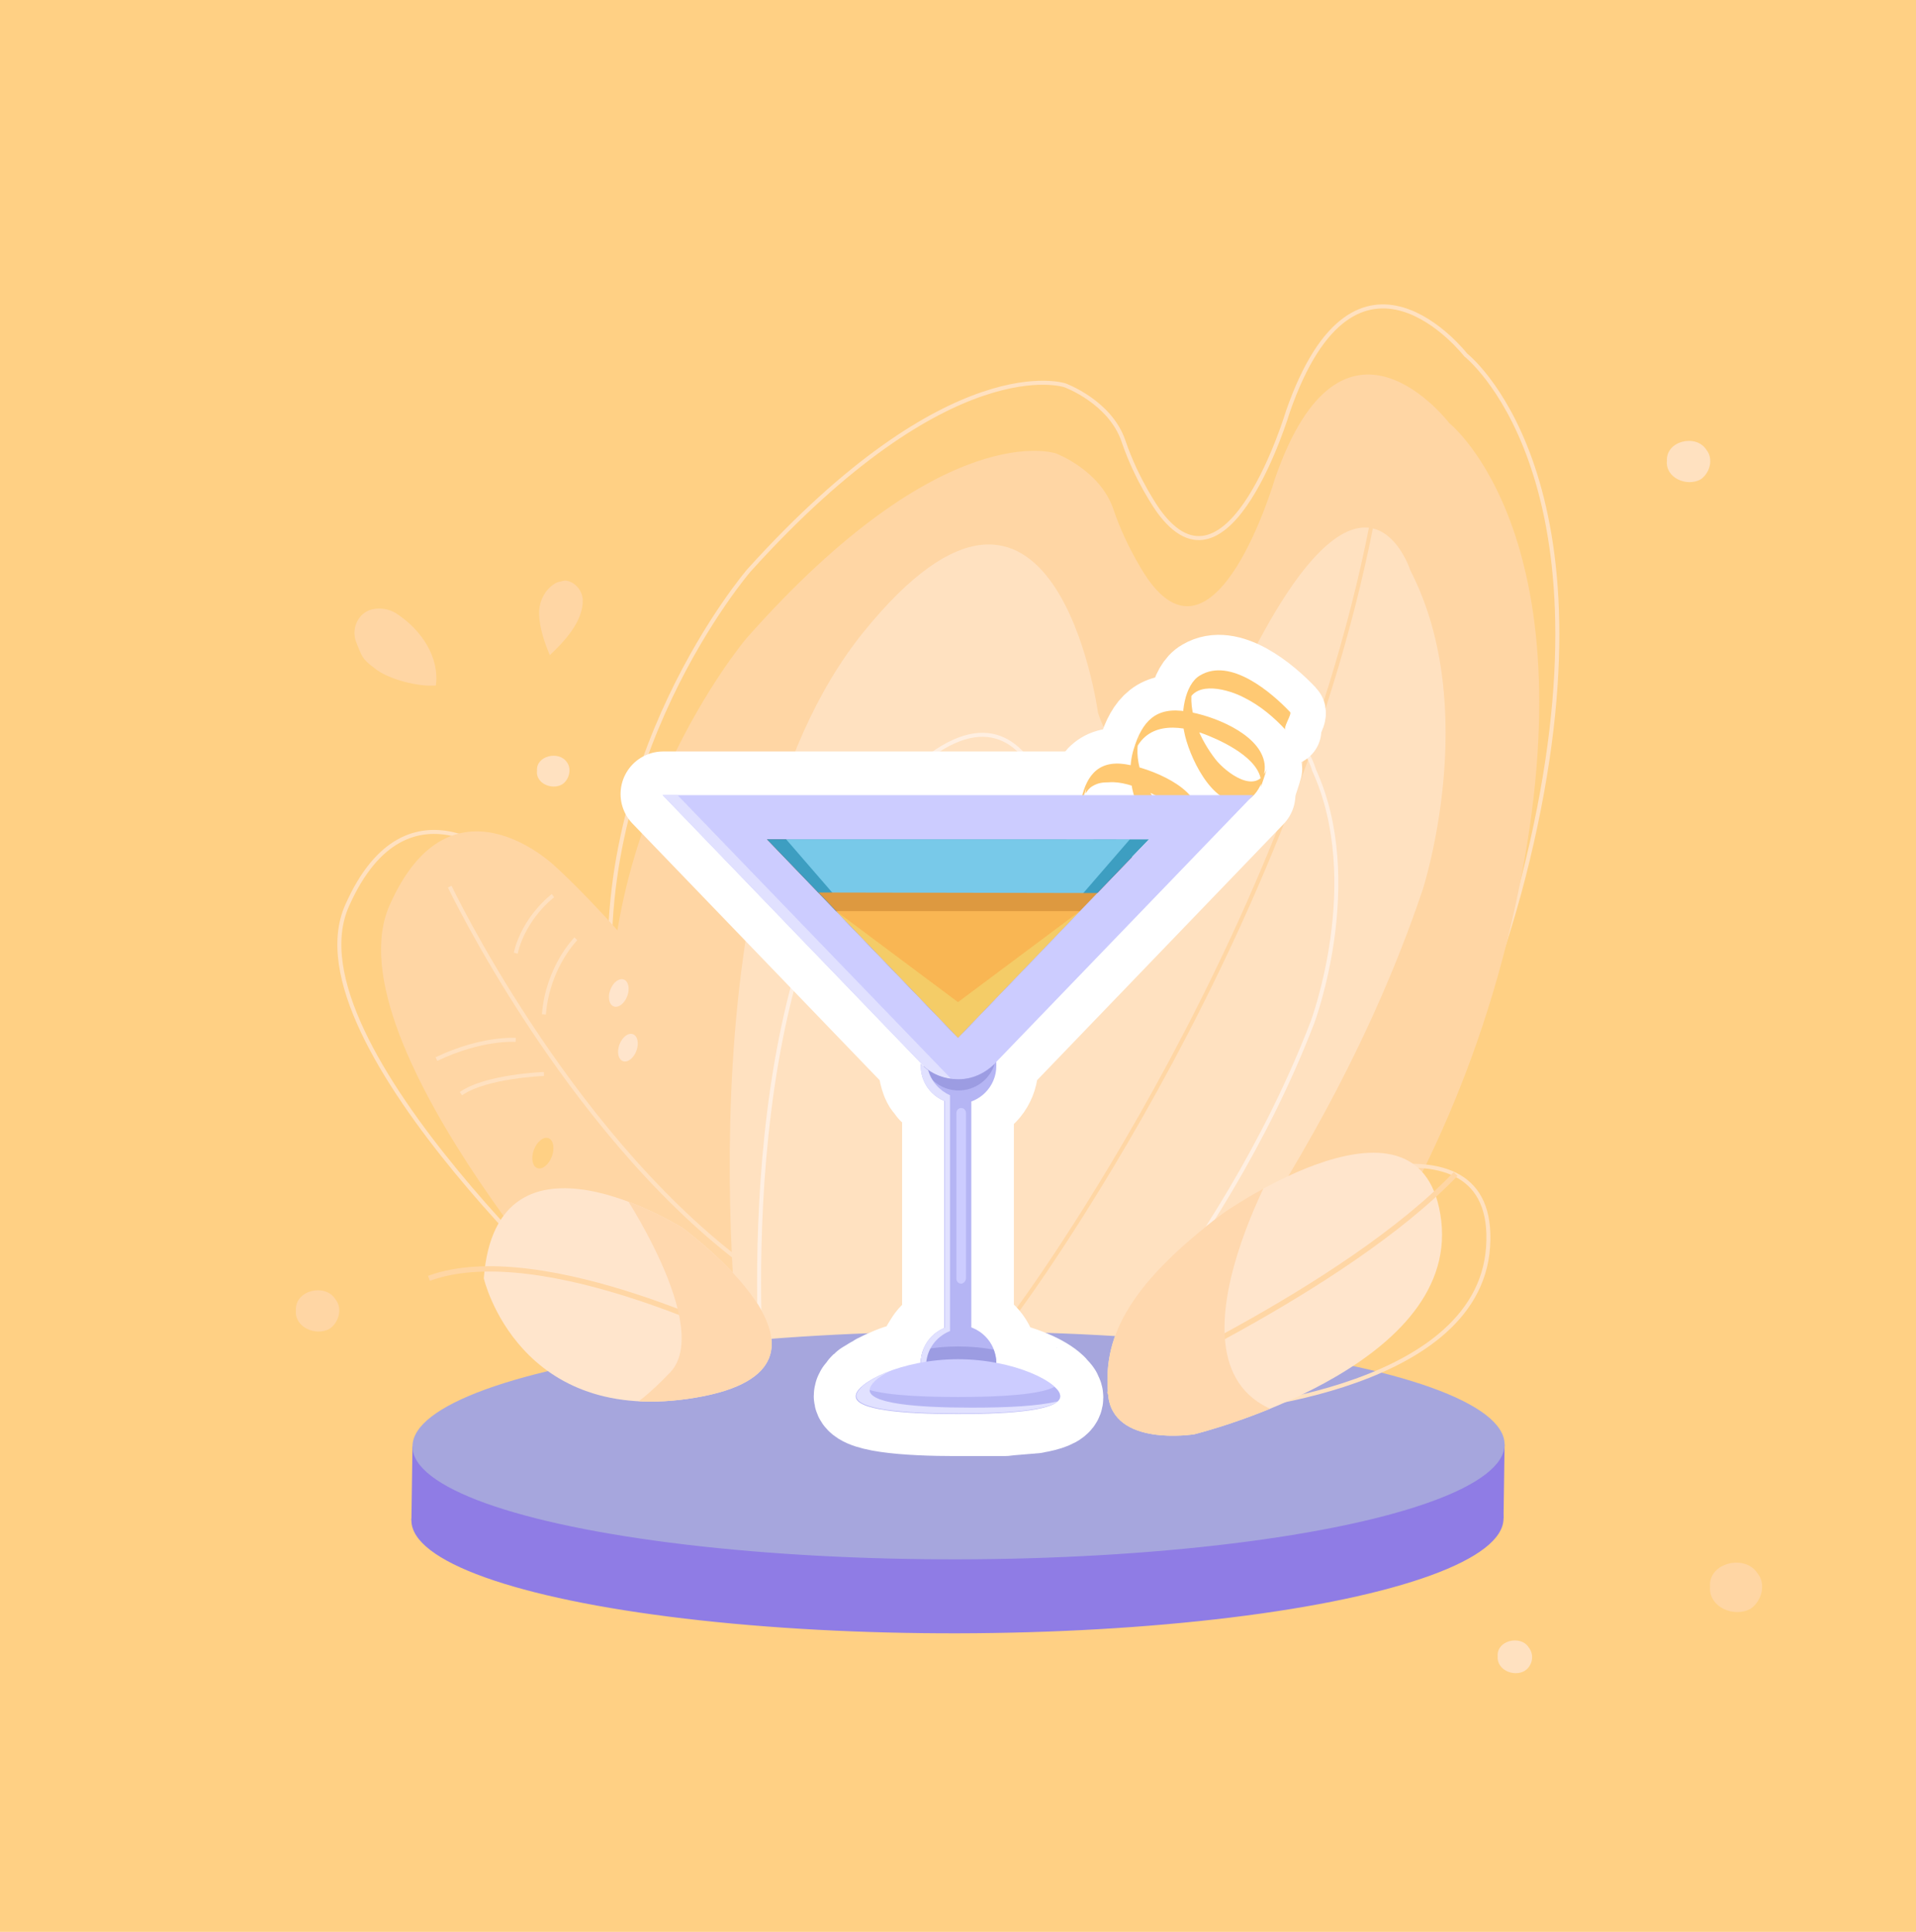 <?xml version="1.0" encoding="utf-8"?>
<!-- Generator: Adobe Illustrator 23.0.0, SVG Export Plug-In . SVG Version: 6.00 Build 0)  -->
<svg version="1.1" id="Capa_1" xmlns="http://www.w3.org/2000/svg" xmlns:xlink="http://www.w3.org/1999/xlink" x="0px" y="0px"
	 viewBox="0 0 360 363" style="enable-background:new 0 0 360 363;" xml:space="preserve">
<style type="text/css">
	.st0{fill:#FFD084;}
	.st1{fill:none;stroke:#FFE1C0;stroke-width:0.757;stroke-miterlimit:10;}
	.st2{fill:#FFD6A4;}
	.st3{fill:none;stroke:#FFE1C0;stroke-width:0.75;stroke-miterlimit:10;}
	.st4{fill:#FFE1C0;}
	.st5{fill:none;stroke:#FFD6A4;stroke-width:0.75;stroke-miterlimit:10;}
	.st6{fill:none;stroke:#FFEFE1;stroke-width:0.748;stroke-miterlimit:10;}
	.st7{fill:#8F7CE5;}
	.st8{fill:#A6A6DD;}
	.st9{fill:#FFE5CC;}
	.st10{fill:none;stroke:#FFD6A4;stroke-miterlimit:10;}
	.st11{clip-path:url(#SVGID_2_);fill:#FFD8AE;}
	.st12{clip-path:url(#SVGID_4_);fill:#FFD8AE;}
	.st13{fill:#220907;stroke:#FFFFFF;stroke-width:16;stroke-linejoin:round;stroke-miterlimit:10;}
	.st14{fill:none;stroke:#FFFFFF;stroke-width:13.338;stroke-linecap:round;stroke-linejoin:round;stroke-miterlimit:10;}
	.st15{fill:#FFC973;}
	.st16{fill:#3D9EC1;}
	.st17{fill:#78C9E9;}
	.st18{fill:#DD9940;}
	.st19{fill:#F9B653;}
	.st20{fill:#F4CC67;}
	.st21{fill:#CCCCFF;}
	.st22{fill:#E1E1FF;}
	.st23{fill:#B5B5F4;}
	.st24{fill:#9C9CE2;}
</style>
<g id="fondo">
	<g id="Rectángulo_556">
		<rect y="-0.1" class="st0" width="360" height="363.3"/>
		<rect x="0.5" y="0.4" class="st0" width="359" height="362.2"/>
	</g>
	<path class="st1" d="M228.1,263.3c0,0,44-35.1,59.7-104.9c15.8-69.8-12.4-91.7-12.4-91.7S254.9,40.3,242,77.3
		c0,0-11.1,37.2-24.4,18.6c0,0-4-5.6-6.5-13s-11-10.5-11-10.5s-21.4-7.3-59.4,34.8c0,0-30.9,35.9-25.5,83.1s10.5,56.8,10.5,56.8
		L228.1,263.3z"/>
	<path class="st2" d="M225.9,276.1c0,0,43.1-35.1,58.6-104.9s-12.2-91.7-12.2-91.7s-20.1-26.4-32.8,10.6c0,0-10.9,37.2-23.9,18.6
		c0,0-3.9-5.6-6.4-13s-10.8-10.5-10.8-10.5s-21-7.3-58.2,34.8c0,0-30.3,35.9-25,83.1s10.3,56.8,10.3,56.8L225.9,276.1z"/>
	<path class="st3" d="M114.9,250.6c0,0-61.2-54.4-49.7-80.4s30.9-7.5,30.9-7.5s25.7,22.6,47.9,63.9L114.9,250.6z"/>
	<path class="st2" d="M115.8,254.7c0,0-54.1-58.6-42.6-84.6s30.9-7.5,30.9-7.5s25.7,22.6,47.9,63.9L115.8,254.7z"/>
	<path class="st4" d="M206.4,270c0,0,41.3-44.5,60.9-102.8c0,0,11.1-34-2.3-60c0,0-8.2-25.8-29.3,14.8s-29.4,11.9-29.4,11.9
		s-8.1-59.5-44-15.2s-22.9,140.1-22.9,140.1L206.4,270z"/>
	<path class="st5" d="M191.1,246.3c0,0,54.4-73,68-155.4"/>
	<path class="st6" d="M195.3,271c0,0,33.9-33.6,51.3-78.9c0,0,9.9-26.4,0.3-47.4c0,0-5.5-20.6-23.5,10.6s-23.4,8.4-23.4,8.4
		s-4.3-47.2-33.9-13.5s-22.8,109.6-22.8,109.6L195.3,271z"/>
	<g>
		
			<ellipse transform="matrix(1 -1.876229e-03 1.876229e-03 1 -0.535 0.338)" class="st7" cx="179.9" cy="285.5" rx="102.6" ry="21.4"/>
		<polygon class="st7" points="282.5,285.3 282.7,271.4 77.5,271.8 77.3,285.7 		"/>
		
			<ellipse transform="matrix(1 -1.876229e-03 1.876229e-03 1 -0.509 0.338)" class="st8" cx="180.1" cy="271.6" rx="102.6" ry="21.4"/>
	</g>
	<path class="st3" d="M239.7,225.4c0,0,41.8-19.1,39.9,8.9s-53,30.9-53,30.9s-15.5-0.3-14.5-10.3C213.1,245,218.5,235.9,239.7,225.4
		z"/>
	<path class="st9" d="M229.9,227.9c0,0,37.6-26.4,40.9,1.5c3.2,27.9-46.4,40.1-46.4,40.1S209,272,208.2,262
		C207.3,252,211,242.1,229.9,227.9z"/>
	<path class="st10" d="M208.2,262c0,0,44.4-19.6,65.3-41.4"/>
	<g>
		<g>
			<g>
				<g>
					<g>
						<defs>
							<path id="SVGID_1_" d="M229.9,227.9c0,0,37.6-26.4,40.9,1.5c3.2,27.9-46.4,40.1-46.4,40.1S209,272,208.2,262
								C207.3,252,211,242.1,229.9,227.9z"/>
						</defs>
						<clipPath id="SVGID_2_">
							<use xlink:href="#SVGID_1_"  style="overflow:visible;"/>
						</clipPath>
						<path class="st11" d="M240.9,216.5c0,0-27.3,46.6,4.8,50c21.5,2.3-22.9,11.5-22.9,11.5l-20.3-4.6l-1.3-29.1l20-22.9
							L240.9,216.5z"/>
					</g>
				</g>
			</g>
		</g>
	</g>
	<g>
		<path class="st9" d="M128.2,230.7c0,0-34.9-21.9-37.3,9.5c0,0,6.5,28.1,39.9,22.4S128.2,230.7,128.2,230.7z"/>
	</g>
	<path class="st10" d="M143,253.3c0,0-40.9-21-62.4-13.1"/>
	<g>
		<g>
			<g>
				<g>
					<g>
						<defs>
							<path id="SVGID_3_" d="M128.2,230.7c0,0-34.9-21.9-37.3,9.5c0,0,6.5,28.1,39.9,22.4S128.2,230.7,128.2,230.7z"/>
						</defs>
						<clipPath id="SVGID_4_">
							<use xlink:href="#SVGID_3_"  style="overflow:visible;"/>
						</clipPath>
						<path class="st12" d="M124.1,223.3h-4h-3.6c0,0,17.6,26,9.4,34.6c-8.3,8.6-9.4,6.7-9.4,6.7l19.6,1.8l15.9-7.2l1.2-14.3
							l-16-11.9L124.1,223.3z"/>
					</g>
				</g>
			</g>
		</g>
	</g>
	<path class="st3" d="M84.5,166.6c0,0,21.6,45.3,54.6,70.4"/>
	<path class="st3" d="M103.9,168.3c0,0-5.4,4-7,10.8"/>
	<path class="st3" d="M108.2,176.4c0,0-5.3,5.3-6,14.2"/>
	<path class="st3" d="M96.9,195.4c0,0-6.3-0.5-14.9,3.6"/>
	<path class="st3" d="M102.2,201.8c0,0-10.9,0.4-15.6,3.7"/>
	<path class="st2" d="M109.5,112.7c0.1,4-3.4,7.8-6.2,10.4c-1-2.4-1.9-5-2-7.6c-0.1-2,0.7-4,2.2-5.3c0.5-0.4,1-0.8,1.7-0.9
		c0.4-0.1,0.7-0.2,1.1-0.2C108,109.3,109.4,110.9,109.5,112.7z"/>
	<path class="st2" d="M81.9,128.8c-3.1,0.3-9-1.1-11.6-3.3c-2.3-1.7-2.3-2.2-3.4-4.9c-1-2.7,0.6-5.9,3.6-6.2
		c1.5-0.2,3.1,0.2,4.3,1.1C79.1,118.4,82.6,123.4,81.9,128.8z"/>
	<path class="st4" d="M105.6,147.4c-1.9,1.1-5-0.2-4.7-2.6c-0.2-2.8,4.1-3.8,5.6-1.6C107.5,144.5,106.9,146.6,105.6,147.4z"/>
	<path class="st4" d="M319.5,90.1c-2.6,1.4-6.6-0.3-6.3-3.5c-0.2-3.8,5.5-5.1,7.4-2.1C322,86.2,321.3,88.9,319.5,90.1z"/>
	<path class="st2" d="M328.9,302.3c-3.1,1.7-7.9-0.3-7.6-4.2c-0.3-4.5,6.6-6.1,8.9-2.5C331.9,297.6,331,300.9,328.9,302.3z"/>
	<path class="st4" d="M286.4,314c-2,1.1-5.2-0.2-5-2.8c-0.2-3,4.3-4,5.8-1.7C288.4,311,287.9,313.1,286.4,314z"/>
	<path class="st2" d="M61.9,249.7c-2.6,1.4-6.6-0.3-6.3-3.5c-0.2-3.8,5.5-5.1,7.4-2.1C64.4,245.8,63.7,248.5,61.9,249.7z"/>
	
		<ellipse transform="matrix(0.351 -0.936 0.936 0.351 -99.122 229.978)" class="st9" cx="116.3" cy="186.5" rx="2.7" ry="1.7"/>
	
		<ellipse transform="matrix(0.351 -0.936 0.936 0.351 -107.545 238.263)" class="st9" cx="118" cy="196.7" rx="2.7" ry="1.7"/>
	
		<ellipse transform="matrix(0.351 -0.936 0.936 0.351 -136.479 236.252)" class="st0" cx="102.1" cy="216.5" rx="3" ry="1.8"/>
</g>
<path class="st13" d="M199,261.7c0-0.1-0.1-0.2-0.2-0.3c-0.1-0.1-0.1-0.2-0.2-0.2c-0.1-0.1-0.1-0.2-0.2-0.3
	c-0.1-0.1-0.2-0.2-0.3-0.3l-0.1-0.1l0,0c-1.8-1.7-5.8-3.5-10.9-4.5c0-0.2,0-0.4,0-0.7c0-0.2,0-0.3-0.1-0.5v-0.1
	c-0.5-2.5-2.2-4.5-4.5-5.4V207c2.7-1,4.6-3.6,4.6-6.7c0-0.1,0-0.6,0-0.8c-0.1,0.1-0.2,0.2-0.2,0.2l48.5-50.4h-18
	c4.9-4.4,9.8-8.8,14.8-13.1c0.3-0.3,0.2-1-0.2-1.1c-0.2-0.1-0.4,0-0.6,0.1c-5.1,4.4-10.5,9.1-16,14h-88h-2.8l49.5,51.4
	c-0.2-0.2-0.4-0.3-0.6-0.5l0,0c-0.2-0.1-0.3-0.3-0.5-0.4c0,0.1,0,0.3,0,0.4c0,0.3,0,0.7,0.1,1c0,0.1,0,0.2,0,0.2
	c0.1,0.3,0.1,0.6,0.2,0.9l0,0c0.1,0.3,0.2,0.6,0.3,0.9c0,0.1,0.1,0.1,0.1,0.2c0.1,0.3,0.3,0.6,0.5,0.8l0,0c0.2,0.3,0.4,0.5,0.6,0.8
	l0.1,0.1c0.5,0.5,1,0.9,1.6,1.2c0,0,0,0,0.1,0c0.3,0.2,0.6,0.3,0.9,0.5v42.6c-0.3,0.1-0.6,0.3-0.9,0.5c0,0,0,0-0.1,0
	c-0.6,0.3-1.1,0.8-1.5,1.2l-0.1,0.1c-0.2,0.2-0.4,0.5-0.6,0.8l0,0c-0.2,0.3-0.3,0.5-0.5,0.8c0,0.1-0.1,0.1-0.1,0.2
	c-0.1,0.3-0.3,0.6-0.3,0.9l0,0c0,0.1,0,0.1-0.1,0.2l0,0c-0.1,0.2-0.1,0.4-0.1,0.6v0.1c0,0.1,0,0.1,0,0.2c0,0.1,0,0.2,0,0.3
	c0,0.2,0,0.4,0,0.6c-2.1,0.4-4.1,0.9-5.8,1.6l0,0l0,0c-0.5,0.2-0.9,0.4-1.4,0.6l0,0c-0.4,0.2-0.8,0.4-1.2,0.6c0,0-0.1,0-0.1,0.1
	c-0.3,0.2-0.6,0.3-0.9,0.5c-0.1,0-0.2,0.1-0.2,0.1c-0.2,0.1-0.3,0.2-0.5,0.3c-0.2,0.1-0.3,0.2-0.5,0.3c-0.1,0.1-0.2,0.1-0.3,0.2
	s-0.2,0.2-0.3,0.3l0,0l0,0l-0.1,0.1c-0.1,0.1-0.1,0.1-0.1,0.2s-0.1,0.1-0.1,0.2c0,0,0,0.1-0.1,0.1c-0.1,0.1-0.1,0.1-0.2,0.2
	c0,0,0,0.1-0.1,0.1c0,0,0,0.1-0.1,0.1c0,0,0,0,0,0.1c-0.1,0.1-0.1,0.2-0.2,0.3l0,0l0,0v0.1c0,0.1-0.1,0.2-0.1,0.4
	c0,2.5,8.6,3.3,19.2,3.3c0.6,0,1.2,0,1.8,0c0.2,0,0.4,0,0.6,0c0.4,0,0.8,0,1.1,0s0.5,0,0.8,0s0.6,0,0.9,0c0.3,0,0.6,0,0.8,0
	c0.3,0,0.5,0,0.8,0s0.6,0,0.9,0c0.2,0,0.4,0,0.6,0c0.3,0,0.7,0,1-0.1c0.1,0,0.1,0,0.1,0c1.3-0.1,2.5-0.2,3.6-0.3h0.1
	c0.3,0,0.7-0.1,1-0.1c0.1,0,0.1,0,0.2,0c0.3-0.1,0.6-0.1,0.9-0.2h0.1c2.4-0.5,3.9-1.2,3.9-2.3c0-0.1,0-0.3-0.1-0.5
	C199.1,261.8,199,261.8,199,261.7z"/>
<g>
	<g>
		<g>
			<path class="st14" d="M242.4,133.8c-3.5-3.7-11.2-10.3-16.9-6.9c-3,1.7-3.7,7.6-3,10.6c0.8,4.3,5.1,13.9,10.8,13.2
				c2.9-0.4,4.9-5,4.2-7.7c-1.2-5.3-9.8-8.6-14.5-9.3c-5.8-1-8.4,1.8-10,7.1c-1.8,5.8,0.5,13.7,6.3,16.8c3.5,1.8,6.1-1.8,5.7-5.3
				c-0.7-5-10.4-8.5-14.4-8.8c-5.3-0.4-7,3.7-7.7,8.1c0.3-1.2,0.9-2.3,1.2-3.5c-0.3,2-0.1,0.3,1.2-0.4c1-0.6,1.9-0.7,3-0.7
				c2.3-0.2,4.8,0.7,7,1.6c2.5,1.1,9.7,4.5,8.8,8.1c0.4-1.2,0.8-2.3,1.1-3.4c-1.7,3.4-5.9-0.2-7.4-2c-2.9-3.5-5.1-8.7-3.6-13.3
				c-0.2,1-0.6,2.1-0.9,3c2.6-5.7,9.1-4.7,13.9-2.7c3.4,1.4,10.5,4.9,9.7,9.6c0.4-1.2,0.8-2.3,1.1-3.4c-1.9,5.1-7.7,0.6-9.6-1.8
				c-2.8-3.6-5.4-9-4.3-13.7c-0.2,1-0.6,2.1-0.9,3c1.4-4.3,7.8-2.4,10.6-0.9c3,1.5,5.6,3.7,7.8,6.1
				C240.9,136.9,242.8,134.2,242.4,133.8L242.4,133.8z"/>
		</g>
	</g>
	<g>
		<g>
			<g>
				<path class="st15" d="M242.4,133.8c-3.5-3.7-11.2-10.3-16.9-6.9c-3,1.7-3.7,7.6-3,10.6c0.8,4.3,5.1,13.9,10.8,13.2
					c2.9-0.4,4.9-5,4.2-7.7c-1.2-5.3-9.8-8.6-14.5-9.3c-5.8-1-8.4,1.8-10,7.1c-1.8,5.8,0.5,13.7,6.3,16.8c3.5,1.8,6.1-1.8,5.7-5.3
					c-0.7-5-10.4-8.5-14.4-8.8c-5.3-0.4-7,3.7-7.7,8.1c0.3-1.2,0.9-2.3,1.2-3.5c-0.3,2-0.1,0.3,1.2-0.4c1-0.6,1.9-0.7,3-0.7
					c2.3-0.2,4.8,0.7,7,1.6c2.5,1.1,9.7,4.5,8.8,8.1c0.4-1.2,0.8-2.3,1.1-3.4c-1.7,3.4-5.9-0.2-7.4-2c-2.9-3.5-5.1-8.7-3.6-13.3
					c-0.2,1-0.6,2.1-0.9,3c2.6-5.7,9.1-4.7,13.9-2.7c3.4,1.4,10.5,4.9,9.7,9.6c0.4-1.2,0.8-2.3,1.1-3.4c-1.9,5.1-7.7,0.6-9.6-1.8
					c-2.8-3.6-5.4-9-4.3-13.7c-0.2,1-0.6,2.1-0.9,3c1.4-4.3,7.8-2.4,10.6-0.9c3,1.5,5.6,3.7,7.8,6.1
					C240.9,136.9,242.8,134.2,242.4,133.8L242.4,133.8z"/>
			</g>
		</g>
	</g>
</g>
<polygon class="st16" points="215.9,157.7 144.1,157.7 180,195 "/>
<polygon class="st17" points="212.3,157.7 147.7,157.7 180,195 "/>
<polygon class="st18" points="153.8,167.7 180,195 206.3,167.8 "/>
<polygon class="st19" points="157.1,171.2 180,195 202.9,171.2 "/>
<polygon class="st20" points="180,188.3 157.1,171.2 157.1,171.2 180,195 202.9,171.2 202.9,171.2 "/>
<path class="st21" d="M124.5,149.4L180,207l55.5-57.6H124.5z M144.1,157.7h71.8L180,195L144.1,157.7z"/>
<polygon class="st22" points="127.3,149.4 124.5,149.4 180,207 181.4,205.5 "/>
<path class="st23" d="M177.4,204.2v51.1c0,2.3,1.1,4.1,2.6,4.1c1.4,0,2.5-1.8,2.5-4.1v-51.4C181.2,205.2,178.9,205.3,177.4,204.2z"
	/>
<path class="st23" d="M187.2,256.1c0,3.9-3.2,7.1-7.1,7.1c-3.9,0-7.1-3.2-7.1-7.1s3.2-7.1,7.1-7.1S187.2,252.2,187.2,256.1z"/>
<path class="st24" d="M180.1,263.2c3.9,0,7.1-3.2,7.1-7.1c0-0.9-0.2-1.7-0.5-2.5c-2.1-0.4-4.4-0.6-6.7-0.6s-4.5,0.2-6.5,0.6
	c-0.3,0.8-0.5,1.6-0.5,2.5C173,260,176.2,263.2,180.1,263.2L180.1,263.2z"/>
<path class="st23" d="M180.1,202.8c-2.9,0-5.5-1.1-7.1-2.9c0,0.1,0,0.3,0,0.4c0,3.9,3.2,7.1,7.1,7.1c3.9,0,7.1-3.2,7.1-7.1
	c0-0.1,0-0.6,0-0.8C185.6,201.3,183,202.8,180.1,202.8z"/>
<path class="st24" d="M173.5,200.3c1,2.7,3.6,4.6,6.6,4.6c3.2,0,5.9-2.1,6.8-5c-1.6,1.6-4,2.9-6.8,2.9
	C177.4,202.8,175.1,201.8,173.5,200.3z"/>
<path class="st21" d="M180.6,241.2c-0.5,0-0.9-0.4-0.9-0.9v-31.2c0-0.5,0.4-0.9,0.9-0.9l0,0c0.5,0,0.9,0.4,0.9,0.9v31.2
	C181.4,240.8,181,241.2,180.6,241.2L180.6,241.2z"/>
<path class="st22" d="M174.4,201.1c-0.5-0.4-1-0.8-1.4-1.2c0,0.1,0,0.3,0,0.4c0,3,1.8,5.5,4.5,6.6v42.6c-2.6,1-4.5,3.6-4.5,6.6
	c0,3.1,1.9,5.7,4.6,6.7c-2.1-1.2-3.6-3.5-3.6-6.1c0-3,1.8-5.5,4.5-6.6v-44.3C176.5,204.9,175,203.2,174.4,201.1z"/>
<path class="st21" d="M199.2,262.3c0,2.5-8.6,3.3-19.2,3.3c-10.6,0-19.2-0.8-19.2-3.3s8.6-6.9,19.2-6.9
	C190.6,255.4,199.2,259.8,199.2,262.3z"/>
<path class="st23" d="M198.1,260.6c-2.6,1.4-9.7,1.9-18.1,1.9c-8.4,0-15.5-0.5-18.1-1.9c-0.7,0.6-1.1,1.2-1.1,1.8
	c0,2.5,8.6,3.3,19.2,3.3c10.6,0,19.2-0.8,19.2-3.3C199.2,261.8,198.8,261.2,198.1,260.6z"/>
<path class="st22" d="M182.6,264.5c-10.6,0-19.2-0.8-19.2-3.3c0-1,1.4-2.4,3.9-3.6c-3.9,1.5-6.4,3.4-6.4,4.7c0,2.5,8.6,3.3,19.2,3.3
	c9.1,0,16.7-0.6,18.7-2.3C195.2,264.2,189.3,264.5,182.6,264.5z"/>
</svg>
